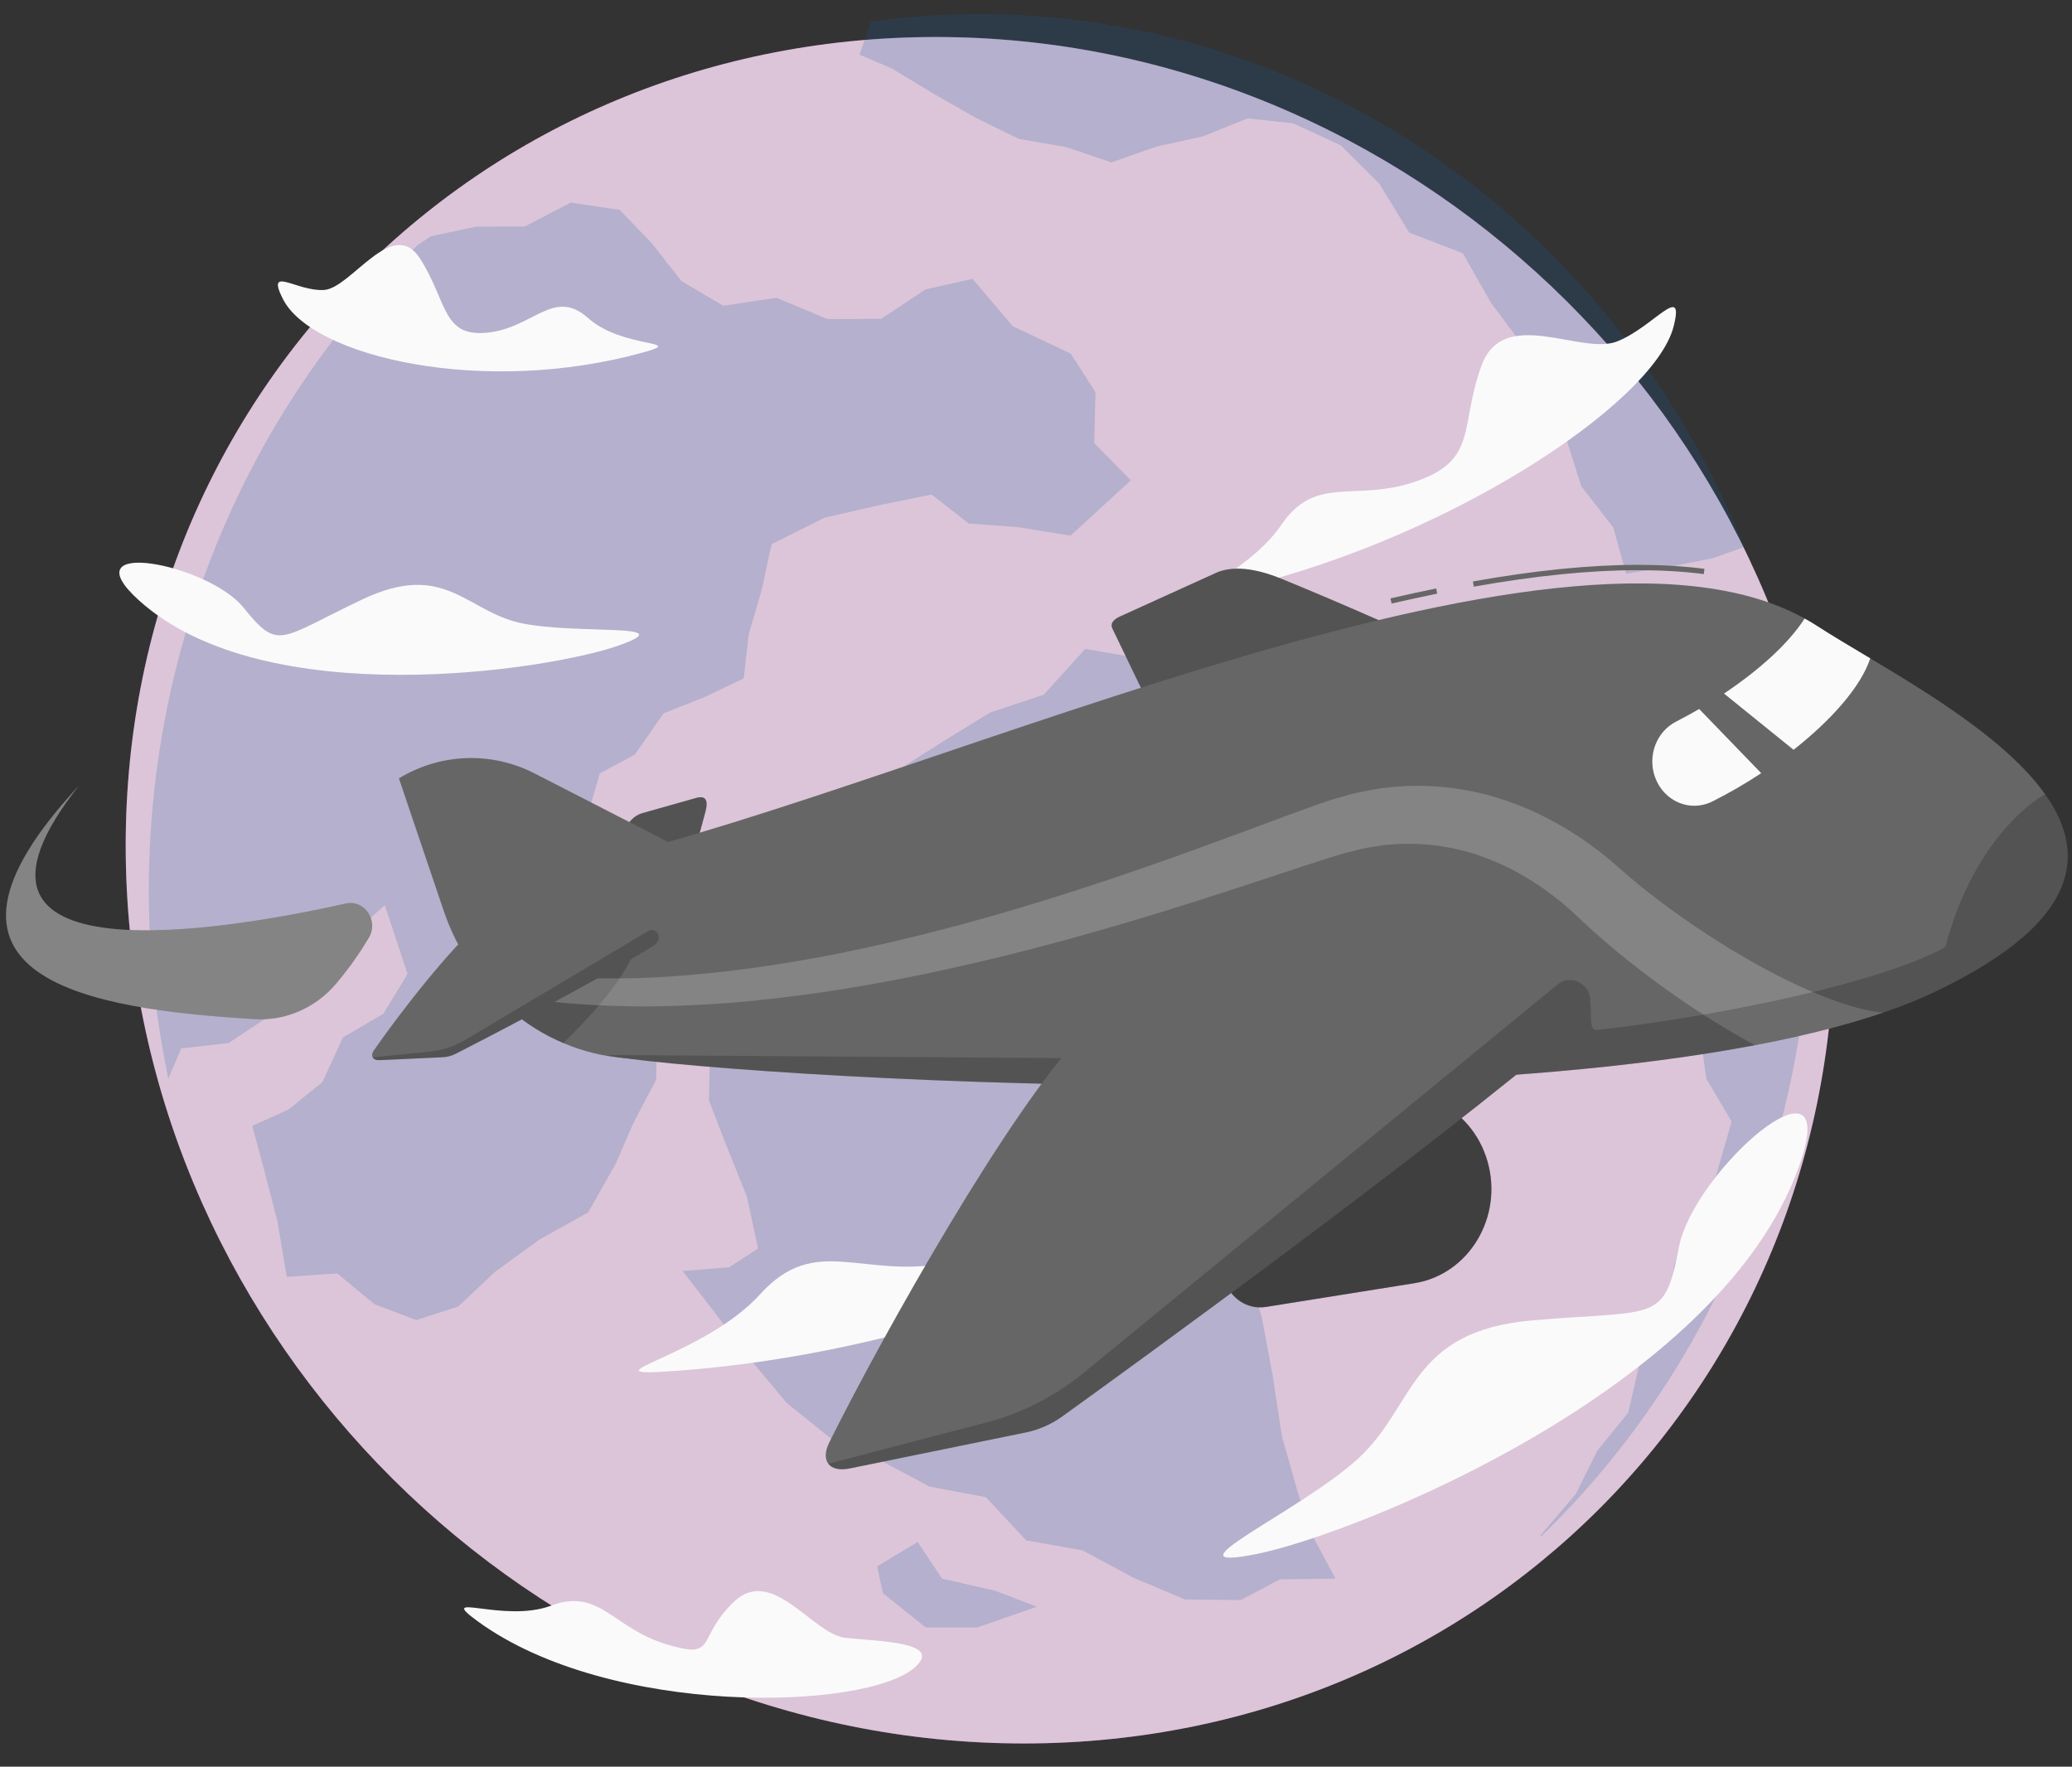 <svg width="95" height="81" viewBox="0 0 95 81" fill="none" xmlns="http://www.w3.org/2000/svg">
<rect x="0" y="0" width="95" height="81" fill="#333333" stroke="none"/>
<g clip-path="url(#clip0_105_19)">
<path d="M42.912 1.697C64.513 1.697 82.925 19.212 84.038 40.817C85.151 62.422 68.543 79.937 46.943 79.937C25.342 79.937 6.929 62.422 5.816 40.817C4.704 19.212 21.312 1.697 42.912 1.697Z" fill="#974A8A"/>
<path opacity="0.7" d="M42.912 1.697C64.513 1.697 82.925 19.212 84.038 40.817C85.151 62.422 68.543 79.937 46.943 79.937C25.342 79.937 6.929 62.422 5.816 40.817C4.704 19.212 21.312 1.697 42.912 1.697Z" fill="#FAFAFA"/>
<g opacity="0.2">
<path d="M7.719 49.452L8.311 48.068L10.483 47.82L12.219 46.671L14.037 45.637L15.546 43.384L17.642 41.5L18.686 44.657L17.581 46.477L15.725 47.565L14.785 49.61L13.235 50.869L11.569 51.621L12.136 53.734L12.725 56.014L13.146 58.539L15.461 58.385L17.18 59.802L19.082 60.524L21.012 59.9L22.674 58.331L24.722 56.84L26.967 55.587L28.232 53.348L29.05 51.47L30.085 49.502L30.123 47.269L30.177 45.039L31.104 43.109L31.82 46.339L32.55 48.297L32.505 50.456L33.285 52.471L34.244 54.859L34.757 57.243L33.425 58.106L31.298 58.277L32.958 60.42L34.461 62.401L36.066 64.319L38.088 65.951L40.397 66.975L42.626 68.16L45.202 68.644L47.049 70.625L49.629 71.082L51.944 72.324L54.326 73.335L56.889 73.362L58.679 72.412L61.227 72.378L60.119 70.3L59.513 68.459L58.772 65.84L58.348 63.049L57.845 60.359L57.144 58.122L56.326 55.836L57.084 53.354L55.995 50.977L57.23 48.948L58.603 47.199L60.37 45.765L61.475 43.807L62.316 41.816L62.931 39.706L63.243 37.42L63.981 34.992L61.988 33.007L60.797 30.589L58.711 29.219L56.708 29.424L54.444 29.706L52.205 30.173L49.756 29.753L47.855 31.852L45.399 32.668L43.215 34.011L41.043 35.392L38.848 36.765L37.294 39.069L34.925 40.197L32.711 39.939L30.562 40.15L28.444 40.633L25.902 41.486L26.705 38.206L27.501 35.459L29.106 34.596L30.428 32.702L32.329 31.95L34.1 31.103L34.326 29.085L34.918 27.07L35.376 24.948L37.806 23.735L40.398 23.141L42.717 22.674L44.411 24.001L46.634 24.165L49.083 24.558L51.848 22.023L50.169 20.317L50.227 17.986L49.096 16.216L46.431 14.954L44.59 12.784L42.437 13.268L40.402 14.621L37.937 14.628L35.6 13.654L33.16 14.02L31.234 12.878L29.89 11.162L28.415 9.624L26.17 9.289L24.052 10.387L21.829 10.393L19.759 10.833L19.148 11.233L19.145 11.236C9.286 20.787 4.757 35.358 7.719 49.452Z" fill="#165B9E"/>
<path d="M42.075 70.699L43.189 72.378L45.631 72.938L47.541 73.666L44.808 74.617H42.446L40.482 73.05L40.217 71.819L42.075 70.699Z" fill="#165B9E"/>
<path d="M70.612 70.42L70.656 70.444C75.421 65.843 78.946 60.071 80.991 53.744L80.994 53.734L81.185 52.689L81.5 52.041V52.034C83.356 45.332 83.57 38.081 81.866 30.996L81.404 32.759L80.85 35.237L79.446 37.554L79.545 40.271L78.347 42.642L78.099 45.224L77.943 47.35L78.233 49.456L79.395 51.42L78.663 53.969L77.475 56.169L76.746 58.073L76.44 60.692L75.172 62.522L74.656 64.766L73.236 66.512L72.252 68.496L70.612 70.42Z" fill="#165B9E"/>
<path d="M39.409 2.505L40.9 3.143L42.807 4.298L44.734 5.397L46.708 6.367L48.896 6.746L50.95 7.445L53.014 6.723L55.151 6.253L57.205 5.427L59.307 5.658L61.479 6.666L63.246 8.429L64.613 10.665L67.068 11.609L68.361 13.883L69.762 15.757L70.115 18.235L71.784 20.021L72.501 22.295L73.969 24.186L74.555 26.298L76.453 26.006L78.539 25.59L79.972 25.079C73.131 8.131 56.508 -1.333 39.938 0.988L39.409 2.505Z" fill="#165B9E"/>
</g>
<path d="M6.391 27.545C12.175 32.74 25.143 30.715 28.297 29.62C31.451 28.525 26.413 29.119 23.876 28.566C21.339 28.013 20.394 25.678 16.58 27.498C12.765 29.318 12.779 29.854 11.157 27.849C9.536 25.845 3.114 24.603 6.391 27.545Z" fill="#FAFAFA"/>
<path d="M82.485 53.479C78.836 63.723 62.074 70.355 57.619 71.249C53.164 72.143 59.555 69.335 62.239 66.904C64.922 64.473 64.585 61.023 70.284 60.535C75.983 60.047 76.303 60.696 76.981 57.169C77.66 53.643 84.552 47.676 82.485 53.479Z" fill="#FAFAFA"/>
<path d="M55.933 27.166C66.123 24.978 75.832 18.501 76.732 14.975C77.263 12.897 75.797 15.006 74.14 15.656C72.482 16.307 68.932 13.998 67.923 16.771C66.913 19.543 67.778 21.056 64.97 22.056C62.144 23.061 60.349 21.707 58.742 24.073C57.136 26.439 53.15 27.764 55.933 27.166Z" fill="#FAFAFA"/>
<path d="M30.585 62.882C44.466 61.992 58.47 55.329 60.287 50.838C61.358 48.19 59.044 50.694 56.734 51.229C54.423 51.764 50.132 48.007 48.304 51.479C46.476 54.951 47.353 57.126 43.458 57.895C39.537 58.67 37.399 56.522 34.853 59.339C32.306 62.156 26.794 63.125 30.585 62.882Z" fill="#FAFAFA"/>
<path d="M21.906 74.338C27.961 78.749 39.711 78.437 41.951 76.444C43.271 75.268 40.236 75.261 38.747 75.091C37.258 74.921 35.402 71.754 33.641 73.448C31.88 75.143 32.941 76.117 30.53 75.382C28.104 74.643 27.476 72.788 25.276 73.616C23.076 74.444 19.928 72.897 21.906 74.338Z" fill="#FAFAFA"/>
<path d="M29.508 16.154C22.203 18.19 14.318 16.375 12.97 13.707C12.176 12.133 13.605 13.374 14.855 13.295C16.105 13.216 18.003 9.881 19.265 11.864C20.528 13.847 20.265 15.473 22.362 15.25C24.472 15.026 25.392 13.18 26.97 14.587C28.547 15.994 31.504 15.598 29.508 16.154Z" fill="#FAFAFA"/>
<path d="M58.036 59.923L64.856 58.833C67.355 58.433 68.936 55.787 68.198 53.238C67.461 50.688 64.749 49.423 62.463 50.562L56.227 53.671C55.458 54.055 55.072 54.976 55.32 55.834L56.138 58.662C56.386 59.521 57.194 60.057 58.036 59.923Z" fill="#666666"/>
<path opacity="0.4" d="M58.036 59.923L64.856 58.833C67.355 58.433 68.936 55.787 68.198 53.238C67.461 50.688 64.749 49.423 62.463 50.562L56.227 53.671C55.458 54.055 55.072 54.976 55.32 55.834L56.138 58.662C56.386 59.521 57.194 60.057 58.036 59.923Z" fill="#060606"/>
<path d="M60.174 40.598C58.913 40.887 57.07 41.077 56.727 40.42C54.68 36.49 51.668 30.207 51 28.812C50.901 28.605 51.024 28.414 51.351 28.265L55.822 26.234C56.758 25.87 57.901 26.189 58.754 26.537C64.013 28.683 73.741 33.092 75.981 34.869C73.604 37.16 64.468 39.613 60.174 40.598Z" fill="#666666"/>
<path opacity="0.2" d="M60.174 40.598C58.913 40.887 57.07 41.077 56.727 40.42C54.68 36.49 51.668 30.207 51 28.812C50.901 28.605 51.024 28.414 51.351 28.265L55.822 26.234C56.758 25.87 57.901 26.189 58.754 26.537C64.013 28.683 73.741 33.092 75.981 34.869C73.604 37.16 64.468 39.613 60.174 40.598Z" fill="#060606"/>
<path d="M21.717 46.727C21.225 46.74 20.687 46.605 21.126 46.12C23.749 43.219 27.998 38.619 28.942 37.598C29.082 37.446 29.256 37.337 29.441 37.285L31.967 36.571C32.448 36.462 32.442 36.836 32.352 37.188C31.796 39.36 30.426 43.669 29.518 45.167C27.233 46.351 23.391 46.683 21.717 46.727Z" fill="#666666"/>
<path opacity="0.2" d="M21.717 46.727C21.225 46.74 20.687 46.605 21.126 46.12C23.749 43.219 27.998 38.619 28.942 37.598C29.082 37.446 29.256 37.337 29.441 37.285L31.967 36.571C32.448 36.462 32.442 36.836 32.352 37.188C31.796 39.36 30.426 43.669 29.518 45.167C27.233 46.351 23.391 46.683 21.717 46.727Z" fill="#060606"/>
<path d="M63.802 27.672C64.515 27.509 65.219 27.356 65.894 27.218L65.85 26.98C65.174 27.118 64.468 27.271 63.753 27.435L63.802 27.672Z" fill="#666666"/>
<path d="M67.573 26.898C70.388 26.396 72.917 26.142 75.088 26.142C76.168 26.142 77.189 26.202 78.12 26.321L78.147 26.08C77.207 25.96 76.178 25.898 75.088 25.898C72.904 25.898 70.363 26.154 67.534 26.658L67.573 26.898Z" fill="#666666"/>
<path d="M83.292 28.688C72.412 21.634 42.984 35.818 27.136 39.518C19.777 41.236 24.282 47.549 27.808 48.374C31.335 49.198 74.539 52.252 88.746 45.458C102.954 38.664 88.39 31.993 83.292 28.688Z" fill="#666666"/>
<path d="M28.715 48.524C24.602 48.204 21.547 45.299 20.344 41.76C19.142 38.221 18.291 35.686 18.291 35.686C20.202 34.53 22.532 34.446 24.514 35.463L32.666 39.647L28.715 48.524Z" fill="#666666"/>
<path opacity="0.2" d="M29.11 43.557C28.564 44.992 26.989 46.699 25.826 47.823C24.559 47.286 23.452 46.478 22.55 45.492L29.11 43.557Z" fill="#060606"/>
<path opacity="0.2" d="M24.439 44.693C25.898 44.85 27.37 44.876 28.839 44.855C30.309 44.829 31.778 44.703 33.243 44.543C34.709 44.374 36.167 44.142 37.621 43.878C43.436 42.778 49.125 41 54.733 38.97C56.137 38.464 57.537 37.941 58.948 37.415C59.66 37.156 60.356 36.893 61.111 36.65C61.506 36.543 61.896 36.413 62.297 36.329L62.903 36.213C63.104 36.175 63.307 36.132 63.512 36.12C65.148 35.918 66.832 36.058 68.428 36.508C69.219 36.752 70.001 37.038 70.74 37.413C71.48 37.784 72.194 38.212 72.868 38.694L73.368 39.068L73.855 39.462L74.315 39.864C74.45 39.983 74.585 40.101 74.725 40.218C75.275 40.684 75.85 41.133 76.436 41.568C77.612 42.433 78.839 43.237 80.092 43.959C81.345 44.679 82.634 45.326 83.921 45.806C84.564 46.044 85.208 46.243 85.815 46.352C85.995 46.386 86.173 46.412 86.342 46.426C84.62 47.016 82.637 47.51 80.462 47.921C79.81 47.572 79.177 47.196 78.552 46.809C77.216 45.974 75.936 45.067 74.7 44.085C74.08 43.593 73.474 43.082 72.881 42.543C72.733 42.41 72.586 42.269 72.439 42.131L72.049 41.765L71.662 41.428L71.258 41.105C70.715 40.684 70.138 40.313 69.546 39.985C68.95 39.655 68.326 39.403 67.695 39.179C66.424 38.773 65.09 38.609 63.76 38.721C63.593 38.723 63.428 38.754 63.261 38.78L62.763 38.854C62.432 38.91 62.105 39.011 61.776 39.084C61.098 39.272 60.383 39.512 59.678 39.74C58.26 40.208 56.831 40.684 55.4 41.142C49.668 42.98 43.828 44.572 37.862 45.473C36.37 45.687 34.873 45.87 33.37 45.989C31.864 46.093 30.356 46.167 28.843 46.138C27.331 46.105 25.819 46.022 24.318 45.801C23.727 45.715 23.137 45.613 22.55 45.492C22.188 45.102 21.861 44.684 21.566 44.242C22.515 44.441 23.475 44.588 24.439 44.693Z" fill="#FAFAFA"/>
<path opacity="0.2" d="M50.247 48.524C50.247 48.524 61.053 48.465 71.319 47.431C71.554 47.407 72.211 46.177 72.914 45.87C72.99 46.725 72.846 47.27 73.254 47.223C79.194 46.544 86.382 44.992 89.191 43.424C90.618 38.036 93.769 36.416 93.769 36.416C95.735 39.189 95.329 42.31 88.746 45.458C74.539 52.251 31.334 49.198 27.808 48.373L50.247 48.524Z" fill="#060606"/>
<path d="M71.317 43.944C72.843 43.915 73.535 45.938 72.347 46.946C65.244 52.976 51.977 62.586 48.69 64.953C48.202 65.304 47.623 65.557 47.033 65.677L38.963 67.327C37.996 67.524 37.615 66.952 38.021 66.136C40.528 61.097 46.3 50.859 49.651 47.386C57.145 44.645 66.124 44.04 71.317 43.944Z" fill="#666666"/>
<path opacity="0.2" d="M49.703 62.93L71.413 45.141C72.12 44.561 73.156 45.292 72.863 46.185C72.771 46.465 72.602 46.729 72.347 46.946C65.244 52.975 51.977 62.586 48.69 64.952C48.202 65.304 47.623 65.556 47.033 65.677L38.963 67.326C38.48 67.425 38.142 67.332 37.977 67.111L45.221 65.222C46.851 64.797 48.378 64.016 49.703 62.93Z" fill="#060606"/>
<path d="M29.747 42.269C30.276 42.342 30.417 43.079 29.957 43.364C27.207 45.065 22.151 47.672 20.899 48.313C20.713 48.408 20.501 48.465 20.291 48.474L17.419 48.608C17.075 48.624 16.971 48.406 17.151 48.145C18.263 46.538 20.758 43.309 22.086 42.288C24.811 41.746 27.946 42.022 29.747 42.269Z" fill="#666666"/>
<path opacity="0.2" d="M21.348 47.668L29.722 42.688C29.995 42.526 30.317 42.835 30.173 43.128C30.127 43.22 30.056 43.302 29.957 43.363C27.207 45.065 22.151 47.672 20.899 48.313C20.713 48.408 20.501 48.464 20.29 48.474L17.419 48.608C17.247 48.616 17.135 48.565 17.088 48.48L19.686 48.218C20.27 48.16 20.837 47.972 21.348 47.668Z" fill="#060606"/>
<path d="M82.741 28.36C82.93 28.462 83.115 28.571 83.293 28.688C83.974 29.13 84.823 29.631 85.75 30.185C85.319 31.492 83.96 33.018 82.234 34.378L79.044 31.799C80.642 30.734 82.001 29.512 82.741 28.36Z" fill="#FAFAFA"/>
<path d="M77.906 32.507L80.751 35.45C80.022 35.931 79.26 36.372 78.501 36.751C77.492 37.253 76.292 36.744 75.888 35.648C75.523 34.66 75.943 33.547 76.848 33.085C77.204 32.903 77.558 32.709 77.906 32.507Z" fill="#FAFAFA"/>
<path d="M15.864 41.426C10.445 42.635 -3.535 45.064 3.614 36.029C-4.655 44.921 4.132 46.266 11.669 46.727C13.092 46.815 14.475 46.211 15.422 45.087C16.059 44.331 16.546 43.612 16.913 42.992C17.373 42.215 16.715 41.236 15.864 41.426Z" fill="#666666"/>
<path opacity="0.2" d="M15.864 41.426C10.445 42.635 -3.535 45.064 3.614 36.029C-4.655 44.921 4.132 46.266 11.669 46.727C13.092 46.815 14.475 46.211 15.422 45.087C16.059 44.331 16.546 43.612 16.913 42.992C17.373 42.215 16.715 41.236 15.864 41.426Z" fill="#FAFAFA"/>
</g>
<defs>
<clipPath id="clip0_105_19">
<rect width="95" height="80" fill="white" transform="matrix(-1 0 0 1 95 0.2)"/>
</clipPath>
</defs>
</svg>
